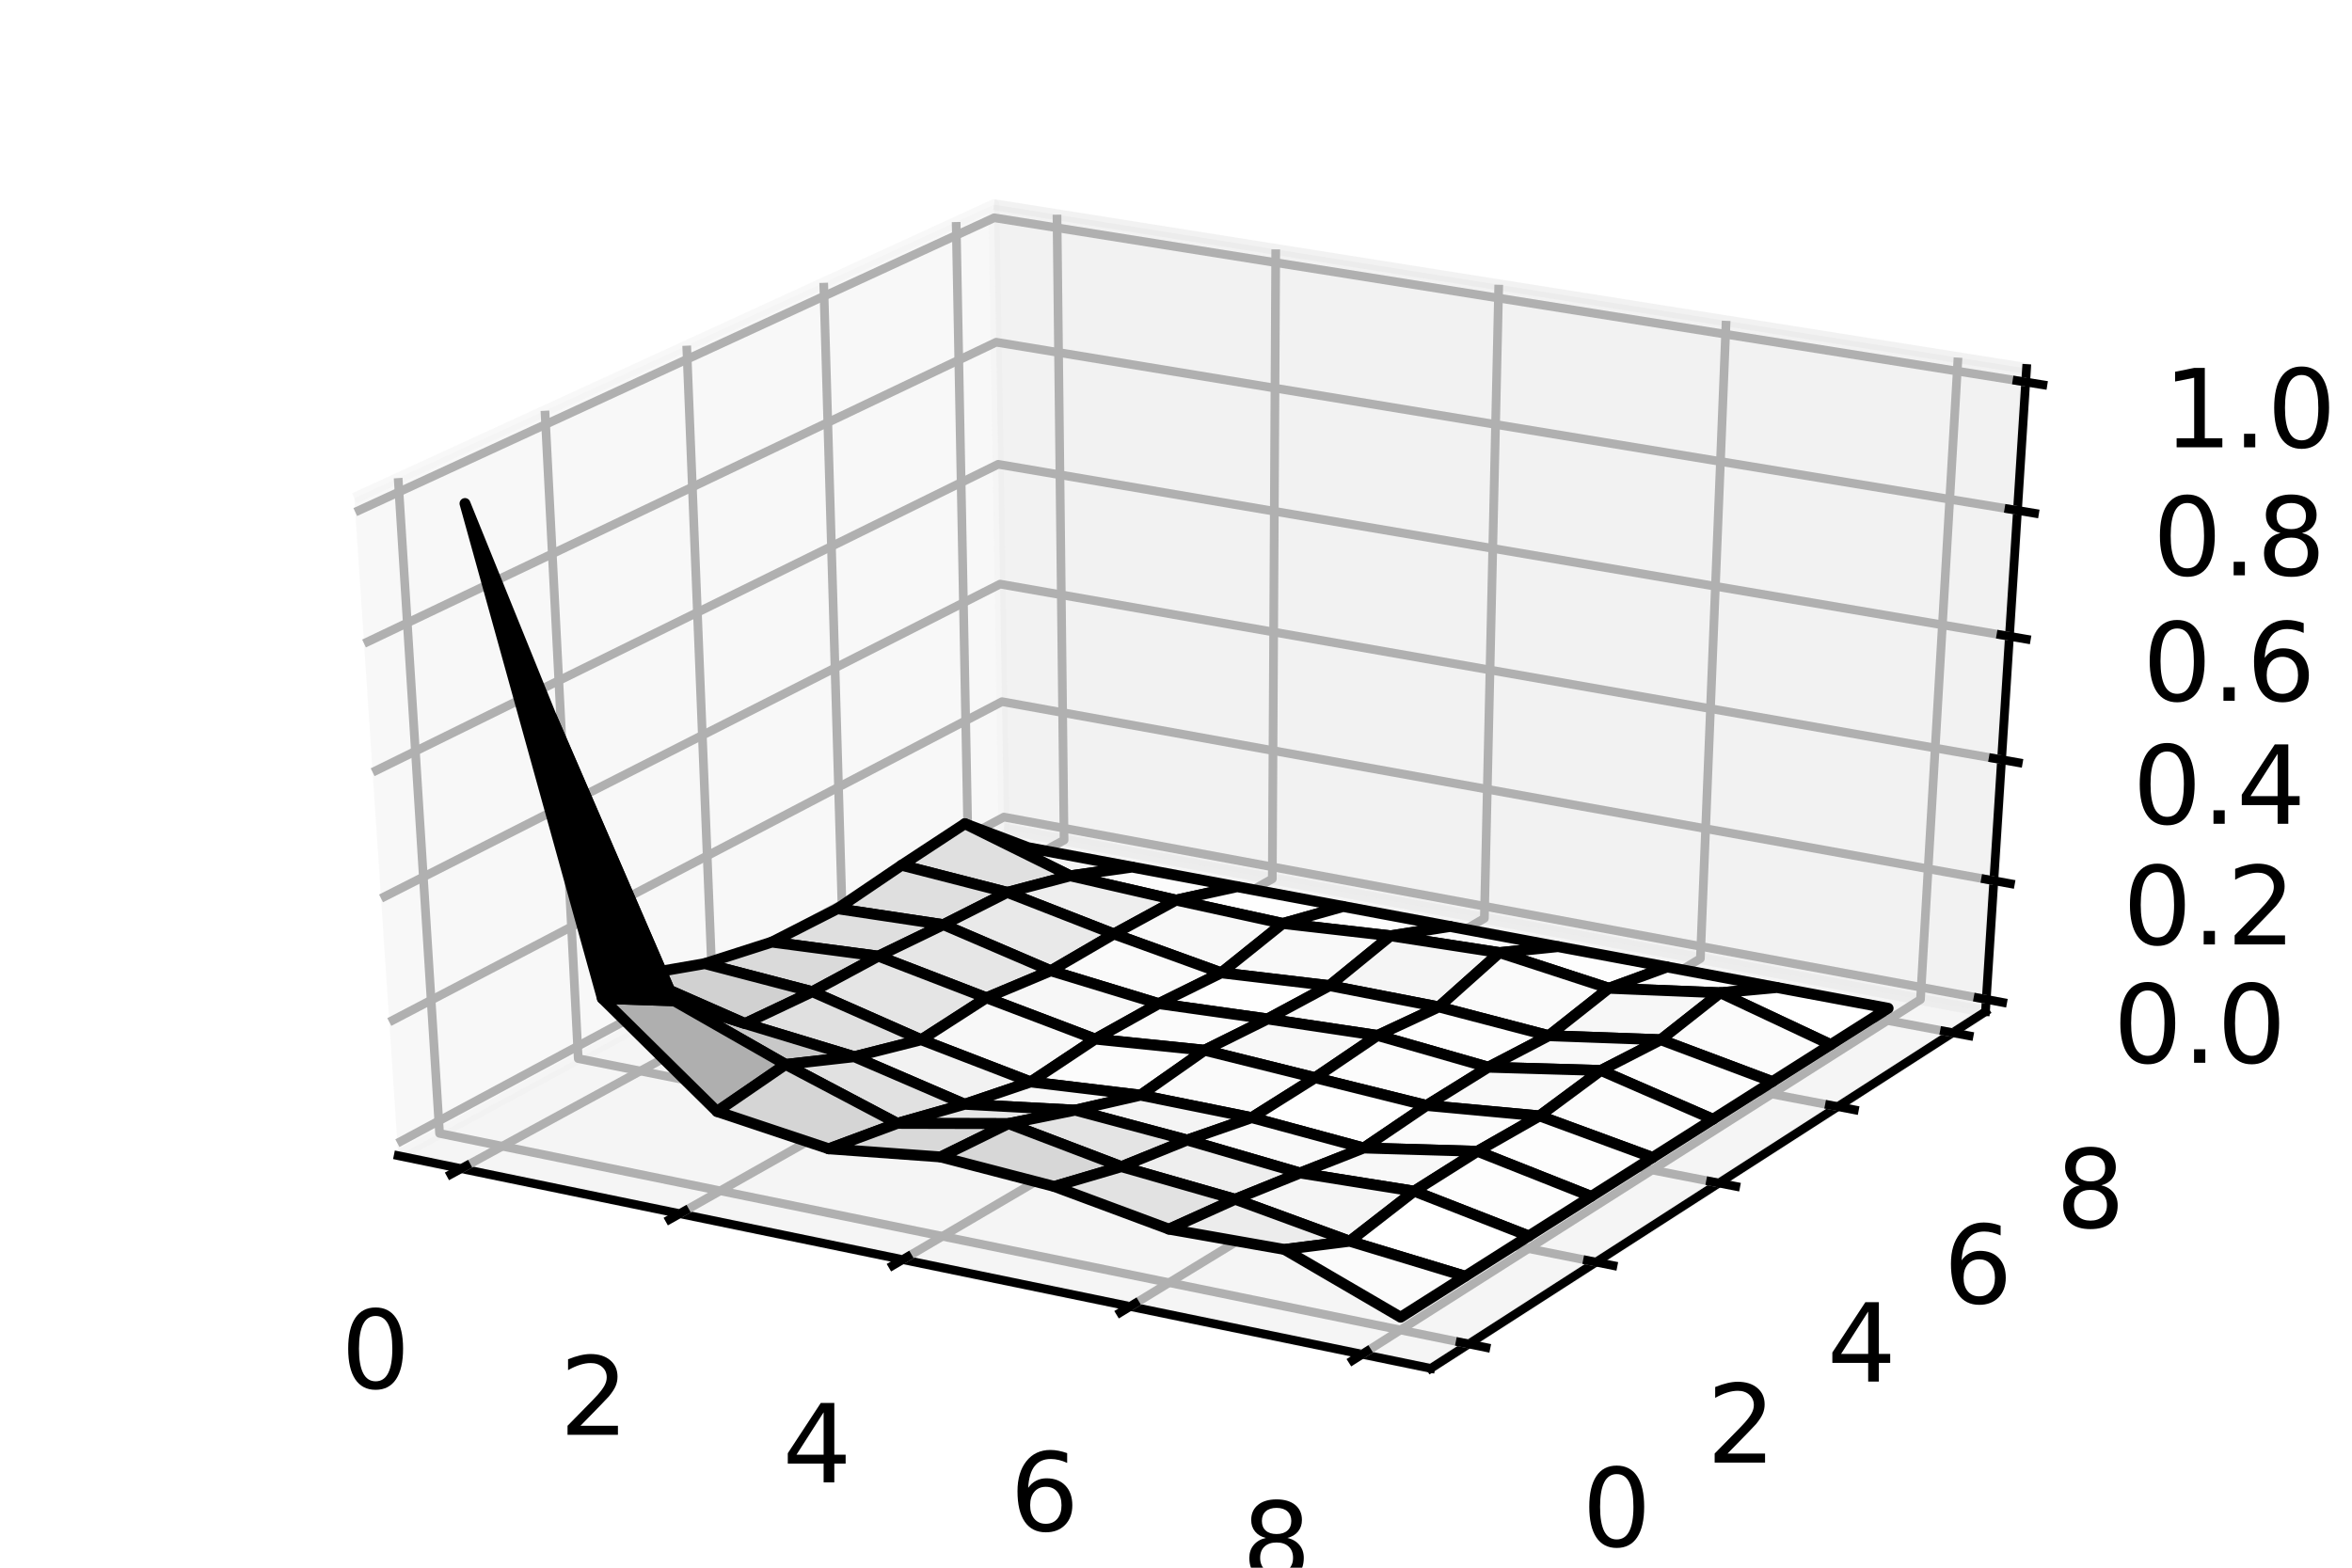 <?xml version="1.0" encoding="utf-8" standalone="no"?>
<!DOCTYPE svg PUBLIC "-//W3C//DTD SVG 1.1//EN"
  "http://www.w3.org/Graphics/SVG/1.1/DTD/svg11.dtd">
<!-- Created with matplotlib (https://matplotlib.org/) -->
<svg height="144pt" version="1.1" viewBox="0 0 216 144" width="216pt" xmlns="http://www.w3.org/2000/svg" xmlns:xlink="http://www.w3.org/1999/xlink">
 <defs>
  <style type="text/css">
*{stroke-linecap:butt;stroke-linejoin:round;}
  </style>
 </defs>
 <g id="figure_1">
  <g id="patch_1">
   <path d="M 0 144 
L 216 144 
L 216 0 
L 0 0 
z
" style="fill:#ffffff;"/>
  </g>
  <g id="patch_2">
   <path d="M 10.8 133.2 
L 205.2 133.2 
L 205.2 10.8 
L 10.8 10.8 
z
" style="fill:#ffffff;"/>
  </g>
  <g id="pane3d_1">
   <g id="patch_3">
    <path d="M 36.571 106.154 
L 92.209 76.144 
L 91.283 18.801 
L 32.542 45.764 
" style="fill:#f2f2f2;opacity:0.5;stroke:#f2f2f2;stroke-linejoin:miter;"/>
   </g>
  </g>
  <g id="pane3d_2">
   <g id="patch_4">
    <path d="M 92.209 76.144 
L 182.338 92.922 
L 186.109 33.849 
L 91.283 18.801 
" style="fill:#e6e6e6;opacity:0.5;stroke:#e6e6e6;stroke-linejoin:miter;"/>
   </g>
  </g>
  <g id="pane3d_3">
   <g id="patch_5">
    <path d="M 36.571 106.154 
L 131.398 125.694 
L 182.338 92.922 
L 92.209 76.144 
" style="fill:#ececec;opacity:0.5;stroke:#ececec;stroke-linejoin:miter;"/>
   </g>
  </g>
  <g id="axis3d_1">
   <g id="line2d_1">
    <path d="M 36.571 106.154 
L 131.398 125.694 
" style="fill:none;stroke:#000000;stroke-linecap:square;stroke-width:0.8;"/>
   </g>
   <g id="Line3DCollection_1">
    <path d="M 42.352 107.345 
L 97.721 77.17 
L 97.07 19.719 
" style="fill:none;stroke:#b0b0b0;stroke-width:0.8;"/>
    <path d="M 62.426 111.482 
L 116.844 80.73 
L 117.16 22.907 
" style="fill:none;stroke:#b0b0b0;stroke-width:0.8;"/>
    <path d="M 82.901 115.701 
L 136.319 84.355 
L 137.64 26.157 
" style="fill:none;stroke:#b0b0b0;stroke-width:0.8;"/>
    <path d="M 103.788 120.005 
L 156.158 88.048 
L 158.522 29.471 
" style="fill:none;stroke:#b0b0b0;stroke-width:0.8;"/>
    <path d="M 125.1 124.396 
L 176.371 91.811 
L 179.818 32.85 
" style="fill:none;stroke:#b0b0b0;stroke-width:0.8;"/>
   </g>
   <g id="xtick_1">
    <g id="line2d_2">
     <path d="M 42.829 107.085 
L 41.396 107.866 
" style="fill:none;stroke:#000000;stroke-linecap:square;stroke-width:0.8;"/>
    </g>
    <g id="text_1">
     <!-- 0 -->
     <defs>
      <path d="M 31.781 66.406 
Q 24.172 66.406 20.328 58.906 
Q 16.5 51.422 16.5 36.375 
Q 16.5 21.391 20.328 13.891 
Q 24.172 6.391 31.781 6.391 
Q 39.453 6.391 43.281 13.891 
Q 47.125 21.391 47.125 36.375 
Q 47.125 51.422 43.281 58.906 
Q 39.453 66.406 31.781 66.406 
z
M 31.781 74.219 
Q 44.047 74.219 50.516 64.516 
Q 56.984 54.828 56.984 36.375 
Q 56.984 17.969 50.516 8.266 
Q 44.047 -1.422 31.781 -1.422 
Q 19.531 -1.422 13.062 8.266 
Q 6.594 17.969 6.594 36.375 
Q 6.594 54.828 13.062 64.516 
Q 19.531 74.219 31.781 74.219 
z
" id="DejaVuSans-48"/>
     </defs>
     <g transform="translate(31.318 127.52)scale(0.1 -0.1)">
      <use xlink:href="#DejaVuSans-48"/>
     </g>
    </g>
   </g>
   <g id="xtick_2">
    <g id="line2d_3">
     <path d="M 62.896 111.217 
L 61.486 112.013 
" style="fill:none;stroke:#000000;stroke-linecap:square;stroke-width:0.8;"/>
    </g>
    <g id="text_2">
     <!-- 2 -->
     <defs>
      <path d="M 19.188 8.297 
L 53.609 8.297 
L 53.609 0 
L 7.328 0 
L 7.328 8.297 
Q 12.938 14.109 22.625 23.891 
Q 32.328 33.688 34.812 36.531 
Q 39.547 41.844 41.422 45.531 
Q 43.312 49.219 43.312 52.781 
Q 43.312 58.594 39.234 62.25 
Q 35.156 65.922 28.609 65.922 
Q 23.969 65.922 18.812 64.312 
Q 13.672 62.703 7.812 59.422 
L 7.812 69.391 
Q 13.766 71.781 18.938 73 
Q 24.125 74.219 28.422 74.219 
Q 39.75 74.219 46.484 68.547 
Q 53.219 62.891 53.219 53.422 
Q 53.219 48.922 51.531 44.891 
Q 49.859 40.875 45.406 35.406 
Q 44.188 33.984 37.641 27.219 
Q 31.109 20.453 19.188 8.297 
z
" id="DejaVuSans-50"/>
     </defs>
     <g transform="translate(51.388 131.796)scale(0.1 -0.1)">
      <use xlink:href="#DejaVuSans-50"/>
     </g>
    </g>
   </g>
   <g id="xtick_3">
    <g id="line2d_4">
     <path d="M 83.362 115.43 
L 81.978 116.243 
" style="fill:none;stroke:#000000;stroke-linecap:square;stroke-width:0.8;"/>
    </g>
    <g id="text_3">
     <!-- 4 -->
     <defs>
      <path d="M 37.797 64.312 
L 12.891 25.391 
L 37.797 25.391 
z
M 35.203 72.906 
L 47.609 72.906 
L 47.609 25.391 
L 58.016 25.391 
L 58.016 17.188 
L 47.609 17.188 
L 47.609 0 
L 37.797 0 
L 37.797 17.188 
L 4.891 17.188 
L 4.891 26.703 
z
" id="DejaVuSans-52"/>
     </defs>
     <g transform="translate(71.859 136.158)scale(0.1 -0.1)">
      <use xlink:href="#DejaVuSans-52"/>
     </g>
    </g>
   </g>
   <g id="xtick_4">
    <g id="line2d_5">
     <path d="M 104.24 119.729 
L 102.882 120.557 
" style="fill:none;stroke:#000000;stroke-linecap:square;stroke-width:0.8;"/>
    </g>
    <g id="text_4">
     <!-- 6 -->
     <defs>
      <path d="M 33.016 40.375 
Q 26.375 40.375 22.484 35.828 
Q 18.609 31.297 18.609 23.391 
Q 18.609 15.531 22.484 10.953 
Q 26.375 6.391 33.016 6.391 
Q 39.656 6.391 43.531 10.953 
Q 47.406 15.531 47.406 23.391 
Q 47.406 31.297 43.531 35.828 
Q 39.656 40.375 33.016 40.375 
z
M 52.594 71.297 
L 52.594 62.312 
Q 48.875 64.062 45.094 64.984 
Q 41.312 65.922 37.594 65.922 
Q 27.828 65.922 22.672 59.328 
Q 17.531 52.734 16.797 39.406 
Q 19.672 43.656 24.016 45.922 
Q 28.375 48.188 33.594 48.188 
Q 44.578 48.188 50.953 41.516 
Q 57.328 34.859 57.328 23.391 
Q 57.328 12.156 50.688 5.359 
Q 44.047 -1.422 33.016 -1.422 
Q 20.359 -1.422 13.672 8.266 
Q 6.984 17.969 6.984 36.375 
Q 6.984 53.656 15.188 63.938 
Q 23.391 74.219 37.203 74.219 
Q 40.922 74.219 44.703 73.484 
Q 48.484 72.75 52.594 71.297 
z
" id="DejaVuSans-54"/>
     </defs>
     <g transform="translate(92.745 140.608)scale(0.1 -0.1)">
      <use xlink:href="#DejaVuSans-54"/>
     </g>
    </g>
   </g>
   <g id="xtick_5">
    <g id="line2d_6">
     <path d="M 125.543 124.115 
L 124.213 124.96 
" style="fill:none;stroke:#000000;stroke-linecap:square;stroke-width:0.8;"/>
    </g>
    <g id="text_5">
     <!-- 8 -->
     <defs>
      <path d="M 31.781 34.625 
Q 24.75 34.625 20.719 30.859 
Q 16.703 27.094 16.703 20.516 
Q 16.703 13.922 20.719 10.156 
Q 24.75 6.391 31.781 6.391 
Q 38.812 6.391 42.859 10.172 
Q 46.922 13.969 46.922 20.516 
Q 46.922 27.094 42.891 30.859 
Q 38.875 34.625 31.781 34.625 
z
M 21.922 38.812 
Q 15.578 40.375 12.031 44.719 
Q 8.5 49.078 8.5 55.328 
Q 8.5 64.062 14.719 69.141 
Q 20.953 74.219 31.781 74.219 
Q 42.672 74.219 48.875 69.141 
Q 55.078 64.062 55.078 55.328 
Q 55.078 49.078 51.531 44.719 
Q 48 40.375 41.703 38.812 
Q 48.828 37.156 52.797 32.312 
Q 56.781 27.484 56.781 20.516 
Q 56.781 9.906 50.312 4.234 
Q 43.844 -1.422 31.781 -1.422 
Q 19.734 -1.422 13.25 4.234 
Q 6.781 9.906 6.781 20.516 
Q 6.781 27.484 10.781 32.312 
Q 14.797 37.156 21.922 38.812 
z
M 18.312 54.391 
Q 18.312 48.734 21.844 45.562 
Q 25.391 42.391 31.781 42.391 
Q 38.141 42.391 41.719 45.562 
Q 45.312 48.734 45.312 54.391 
Q 45.312 60.062 41.719 63.234 
Q 38.141 66.406 31.781 66.406 
Q 25.391 66.406 21.844 63.234 
Q 18.312 60.062 18.312 54.391 
z
" id="DejaVuSans-56"/>
     </defs>
     <g transform="translate(114.057 145.148)scale(0.1 -0.1)">
      <use xlink:href="#DejaVuSans-56"/>
     </g>
    </g>
   </g>
  </g>
  <g id="axis3d_2">
   <g id="line2d_7">
    <path d="M 182.338 92.922 
L 131.398 125.694 
" style="fill:none;stroke:#000000;stroke-linecap:square;stroke-width:0.8;"/>
   </g>
   <g id="Line3DCollection_2">
    <path d="M 36.564 43.917 
L 40.367 104.107 
L 134.885 123.451 
" style="fill:none;stroke:#b0b0b0;stroke-width:0.8;"/>
    <path d="M 50.045 37.73 
L 53.103 97.237 
L 146.571 115.933 
" style="fill:none;stroke:#b0b0b0;stroke-width:0.8;"/>
    <path d="M 63.064 31.754 
L 65.426 90.59 
L 157.86 108.67 
" style="fill:none;stroke:#b0b0b0;stroke-width:0.8;"/>
    <path d="M 75.645 25.979 
L 77.355 84.156 
L 168.771 101.65 
" style="fill:none;stroke:#b0b0b0;stroke-width:0.8;"/>
    <path d="M 87.81 20.395 
L 88.908 77.925 
L 179.325 94.86 
" style="fill:none;stroke:#b0b0b0;stroke-width:0.8;"/>
   </g>
   <g id="xtick_6">
    <g id="line2d_8">
     <path d="M 134.094 123.289 
L 136.468 123.775 
" style="fill:none;stroke:#000000;stroke-linecap:square;stroke-width:0.8;"/>
    </g>
    <g id="text_6">
     <!-- 0 -->
     <g transform="translate(145.296 142.045)scale(0.1 -0.1)">
      <use xlink:href="#DejaVuSans-48"/>
     </g>
    </g>
   </g>
   <g id="xtick_7">
    <g id="line2d_9">
     <path d="M 145.789 115.776 
L 148.136 116.246 
" style="fill:none;stroke:#000000;stroke-linecap:square;stroke-width:0.8;"/>
    </g>
    <g id="text_7">
     <!-- 2 -->
     <g transform="translate(156.736 134.344)scale(0.1 -0.1)">
      <use xlink:href="#DejaVuSans-50"/>
     </g>
    </g>
   </g>
   <g id="xtick_8">
    <g id="line2d_10">
     <path d="M 157.087 108.519 
L 159.406 108.972 
" style="fill:none;stroke:#000000;stroke-linecap:square;stroke-width:0.8;"/>
    </g>
    <g id="text_8">
     <!-- 4 -->
     <g transform="translate(167.788 126.905)scale(0.1 -0.1)">
      <use xlink:href="#DejaVuSans-52"/>
     </g>
    </g>
   </g>
   <g id="xtick_9">
    <g id="line2d_11">
     <path d="M 168.008 101.504 
L 170.3 101.942 
" style="fill:none;stroke:#000000;stroke-linecap:square;stroke-width:0.8;"/>
    </g>
    <g id="text_9">
     <!-- 6 -->
     <g transform="translate(178.47 119.714)scale(0.1 -0.1)">
      <use xlink:href="#DejaVuSans-54"/>
     </g>
    </g>
   </g>
   <g id="xtick_10">
    <g id="line2d_12">
     <path d="M 178.57 94.719 
L 180.835 95.143 
" style="fill:none;stroke:#000000;stroke-linecap:square;stroke-width:0.8;"/>
    </g>
    <g id="text_10">
     <!-- 8 -->
     <g transform="translate(188.802 112.759)scale(0.1 -0.1)">
      <use xlink:href="#DejaVuSans-56"/>
     </g>
    </g>
   </g>
  </g>
  <g id="axis3d_3">
   <g id="line2d_13">
    <path d="M 182.338 92.922 
L 186.109 33.849 
" style="fill:none;stroke:#000000;stroke-linecap:square;stroke-width:0.8;"/>
   </g>
   <g id="Line3DCollection_3">
    <path d="M 182.41 91.798 
L 92.191 75.051 
L 36.494 105.007 
" style="fill:none;stroke:#b0b0b0;stroke-width:0.8;"/>
    <path d="M 183.105 80.896 
L 92.02 64.451 
L 35.752 93.877 
" style="fill:none;stroke:#b0b0b0;stroke-width:0.8;"/>
    <path d="M 183.815 69.781 
L 91.846 53.652 
L 34.994 82.522 
" style="fill:none;stroke:#b0b0b0;stroke-width:0.8;"/>
    <path d="M 184.539 58.447 
L 91.668 42.648 
L 34.221 70.935 
" style="fill:none;stroke:#b0b0b0;stroke-width:0.8;"/>
    <path d="M 185.277 46.885 
L 91.487 31.434 
L 33.432 59.109 
" style="fill:none;stroke:#b0b0b0;stroke-width:0.8;"/>
    <path d="M 186.029 35.091 
L 91.302 20.004 
L 32.627 47.036 
" style="fill:none;stroke:#b0b0b0;stroke-width:0.8;"/>
   </g>
   <g id="xtick_11">
    <g id="line2d_14">
     <path d="M 181.657 91.658 
L 183.917 92.078 
" style="fill:none;stroke:#000000;stroke-linecap:square;stroke-width:0.8;"/>
    </g>
    <g id="text_11">
     <!-- 0.0 -->
     <defs>
      <path d="M 10.688 12.406 
L 21 12.406 
L 21 0 
L 10.688 0 
z
" id="DejaVuSans-46"/>
     </defs>
     <g transform="translate(194.066 97.621)scale(0.1 -0.1)">
      <use xlink:href="#DejaVuSans-48"/>
      <use x="63.623" xlink:href="#DejaVuSans-46"/>
      <use x="95.41" xlink:href="#DejaVuSans-48"/>
     </g>
    </g>
   </g>
   <g id="xtick_12">
    <g id="line2d_15">
     <path d="M 182.345 80.759 
L 184.628 81.171 
" style="fill:none;stroke:#000000;stroke-linecap:square;stroke-width:0.8;"/>
    </g>
    <g id="text_12">
     <!-- 0.2 -->
     <g transform="translate(194.948 86.751)scale(0.1 -0.1)">
      <use xlink:href="#DejaVuSans-48"/>
      <use x="63.623" xlink:href="#DejaVuSans-46"/>
      <use x="95.41" xlink:href="#DejaVuSans-50"/>
     </g>
    </g>
   </g>
   <g id="xtick_13">
    <g id="line2d_16">
     <path d="M 183.047 69.647 
L 185.353 70.051 
" style="fill:none;stroke:#000000;stroke-linecap:square;stroke-width:0.8;"/>
    </g>
    <g id="text_13">
     <!-- 0.4 -->
     <g transform="translate(195.848 75.669)scale(0.1 -0.1)">
      <use xlink:href="#DejaVuSans-48"/>
      <use x="63.623" xlink:href="#DejaVuSans-46"/>
      <use x="95.41" xlink:href="#DejaVuSans-52"/>
     </g>
    </g>
   </g>
   <g id="xtick_14">
    <g id="line2d_17">
     <path d="M 183.763 58.315 
L 186.092 58.711 
" style="fill:none;stroke:#000000;stroke-linecap:square;stroke-width:0.8;"/>
    </g>
    <g id="text_14">
     <!-- 0.6 -->
     <g transform="translate(196.764 64.369)scale(0.1 -0.1)">
      <use xlink:href="#DejaVuSans-48"/>
      <use x="63.623" xlink:href="#DejaVuSans-46"/>
      <use x="95.41" xlink:href="#DejaVuSans-54"/>
     </g>
    </g>
   </g>
   <g id="xtick_15">
    <g id="line2d_18">
     <path d="M 184.493 46.756 
L 186.846 47.144 
" style="fill:none;stroke:#000000;stroke-linecap:square;stroke-width:0.8;"/>
    </g>
    <g id="text_15">
     <!-- 0.8 -->
     <g transform="translate(197.7 52.844)scale(0.1 -0.1)">
      <use xlink:href="#DejaVuSans-48"/>
      <use x="63.623" xlink:href="#DejaVuSans-46"/>
      <use x="95.41" xlink:href="#DejaVuSans-56"/>
     </g>
    </g>
   </g>
   <g id="xtick_16">
    <g id="line2d_19">
     <path d="M 185.237 34.965 
L 187.615 35.344 
" style="fill:none;stroke:#000000;stroke-linecap:square;stroke-width:0.8;"/>
    </g>
    <g id="text_16">
     <!-- 1.0 -->
     <defs>
      <path d="M 12.406 8.297 
L 28.516 8.297 
L 28.516 63.922 
L 10.984 60.406 
L 10.984 69.391 
L 28.422 72.906 
L 38.281 72.906 
L 38.281 8.297 
L 54.391 8.297 
L 54.391 0 
L 12.406 0 
z
" id="DejaVuSans-49"/>
     </defs>
     <g transform="translate(198.654 41.087)scale(0.1 -0.1)">
      <use xlink:href="#DejaVuSans-49"/>
      <use x="63.623" xlink:href="#DejaVuSans-46"/>
      <use x="95.41" xlink:href="#DejaVuSans-48"/>
     </g>
    </g>
   </g>
  </g>
  <g id="axes_1">
   <g id="Poly3DCollection_1">
    <path clip-path="url(#paa223c4662)" d="M 88.611 75.662 
L 98.294 80.449 
L 103.977 79.647 
L 94.421 77.862 
z
" style="fill:#f4f4f4;stroke:#000000;"/>
    <path clip-path="url(#paa223c4662)" d="M 98.294 80.449 
L 108.01 82.68 
L 113.62 81.448 
L 103.977 79.647 
z
" style="fill:#fcfcfc;stroke:#000000;"/>
    <path clip-path="url(#paa223c4662)" d="M 108.01 82.68 
L 117.81 84.826 
L 123.353 83.266 
L 113.62 81.448 
z
" style="fill:#fefefe;stroke:#000000;"/>
    <path clip-path="url(#paa223c4662)" d="M 82.8 79.478 
L 92.506 81.97 
L 98.294 80.449 
L 88.611 75.662 
z
" style="fill:#e0e0e0;stroke:#000000;"/>
    <path clip-path="url(#paa223c4662)" d="M 117.81 84.826 
L 127.712 85.959 
L 133.177 85.101 
L 123.353 83.266 
z
" style="fill:#fdfdfd;stroke:#000000;"/>
    <path clip-path="url(#paa223c4662)" d="M 92.506 81.97 
L 102.302 85.791 
L 108.01 82.68 
L 98.294 80.449 
z
" style="fill:#eeeeee;stroke:#000000;"/>
    <path clip-path="url(#paa223c4662)" d="M 102.302 85.791 
L 112.156 89.359 
L 117.81 84.826 
L 108.01 82.68 
z
" style="fill:#f8f8f8;stroke:#000000;"/>
    <path clip-path="url(#paa223c4662)" d="M 127.712 85.959 
L 137.711 87.504 
L 143.092 86.953 
L 133.177 85.101 
z
" style="fill:#fafafa;stroke:#000000;"/>
    <path clip-path="url(#paa223c4662)" d="M 76.906 83.47 
L 86.638 84.937 
L 92.506 81.97 
L 82.8 79.478 
z
" style="fill:#dfdfdf;stroke:#000000;"/>
    <path clip-path="url(#paa223c4662)" d="M 112.156 89.359 
L 122.097 90.537 
L 127.712 85.959 
L 117.81 84.826 
z
" style="fill:#f9f9f9;stroke:#000000;"/>
    <path clip-path="url(#paa223c4662)" d="M 86.638 84.937 
L 96.503 89.171 
L 102.302 85.791 
L 92.506 81.97 
z
" style="fill:#e9e9e9;stroke:#000000;"/>
    <path clip-path="url(#paa223c4662)" d="M 137.711 87.504 
L 147.754 90.778 
L 153.1 88.822 
L 143.092 86.953 
z
" style="fill:#fdfdfd;stroke:#000000;"/>
    <path clip-path="url(#paa223c4662)" d="M 96.503 89.171 
L 106.415 92.191 
L 112.156 89.359 
L 102.302 85.791 
z
" style="fill:#fafafa;stroke:#000000;"/>
    <path clip-path="url(#paa223c4662)" d="M 70.889 86.536 
L 80.666 87.829 
L 86.638 84.937 
L 76.906 83.47 
z
" style="fill:#dfdfdf;stroke:#000000;"/>
    <path clip-path="url(#paa223c4662)" d="M 122.097 90.537 
L 132.131 92.491 
L 137.711 87.504 
L 127.712 85.959 
z
" style="fill:#f5f5f5;stroke:#000000;"/>
    <path clip-path="url(#paa223c4662)" d="M 147.754 90.778 
L 157.99 91.192 
L 163.202 90.709 
L 153.1 88.822 
z
" style="fill:#fcfcfc;stroke:#000000;"/>
    <path clip-path="url(#paa223c4662)" d="M 106.415 92.191 
L 116.411 93.597 
L 122.097 90.537 
L 112.156 89.359 
z
" style="fill:#fefefe;stroke:#000000;"/>
    <path clip-path="url(#paa223c4662)" d="M 80.666 87.829 
L 90.592 91.653 
L 96.503 89.171 
L 86.638 84.937 
z
" style="fill:#e6e6e6;stroke:#000000;"/>
    <path clip-path="url(#paa223c4662)" d="M 132.131 92.491 
L 142.241 95.135 
L 147.754 90.778 
L 137.711 87.504 
z
" style="fill:#fafafa;stroke:#000000;"/>
    <path clip-path="url(#paa223c4662)" d="M 157.99 91.192 
L 168.128 95.956 
L 173.4 92.614 
L 163.202 90.709 
z
" style="fill:#ffffff;stroke:#000000;"/>
    <path clip-path="url(#paa223c4662)" d="M 90.592 91.653 
L 100.578 95.445 
L 106.415 92.191 
L 96.503 89.171 
z
" style="fill:#f7f7f7;stroke:#000000;"/>
    <path clip-path="url(#paa223c4662)" d="M 116.411 93.597 
L 126.51 95.112 
L 132.131 92.491 
L 122.097 90.537 
z
" style="fill:#fafafa;stroke:#000000;"/>
    <path clip-path="url(#paa223c4662)" d="M 64.725 88.514 
L 74.602 91.094 
L 80.666 87.829 
L 70.889 86.536 
z
" style="fill:#dadada;stroke:#000000;"/>
    <path clip-path="url(#paa223c4662)" d="M 142.241 95.135 
L 152.521 95.506 
L 157.99 91.192 
L 147.754 90.778 
z
" style="fill:#f7f7f7;stroke:#000000;"/>
    <path clip-path="url(#paa223c4662)" d="M 100.578 95.445 
L 110.627 96.47 
L 116.411 93.597 
L 106.415 92.191 
z
" style="fill:#fbfbfb;stroke:#000000;"/>
    <path clip-path="url(#paa223c4662)" d="M 74.602 91.094 
L 84.605 95.508 
L 90.592 91.653 
L 80.666 87.829 
z
" style="fill:#e5e5e5;stroke:#000000;"/>
    <path clip-path="url(#paa223c4662)" d="M 126.51 95.112 
L 136.682 98.029 
L 142.241 95.135 
L 132.131 92.491 
z
" style="fill:#fdfdfd;stroke:#000000;"/>
    <path clip-path="url(#paa223c4662)" d="M 152.521 95.506 
L 162.767 99.354 
L 168.128 95.956 
L 157.99 91.192 
z
" style="fill:#fbfbfb;stroke:#000000;"/>
    <path clip-path="url(#paa223c4662)" d="M 84.605 95.508 
L 94.652 99.382 
L 100.578 95.445 
L 90.592 91.653 
z
" style="fill:#f8f8f8;stroke:#000000;"/>
    <path clip-path="url(#paa223c4662)" d="M 110.627 96.47 
L 120.776 98.996 
L 126.51 95.112 
L 116.411 93.597 
z
" style="fill:#f8f8f8;stroke:#000000;"/>
    <path clip-path="url(#paa223c4662)" d="M 136.682 98.029 
L 147.021 98.327 
L 152.521 95.506 
L 142.241 95.135 
z
" style="fill:#f9f9f9;stroke:#000000;"/>
    <path clip-path="url(#paa223c4662)" d="M 58.401 89.611 
L 68.421 94.019 
L 74.602 91.094 
L 64.725 88.514 
z
" style="fill:#d1d1d1;stroke:#000000;"/>
    <path clip-path="url(#paa223c4662)" d="M 94.652 99.382 
L 104.747 100.598 
L 110.627 96.47 
L 100.578 95.445 
z
" style="fill:#fcfcfc;stroke:#000000;"/>
    <path clip-path="url(#paa223c4662)" d="M 120.776 98.996 
L 131.014 101.544 
L 136.682 98.029 
L 126.51 95.112 
z
" style="fill:#fcfcfc;stroke:#000000;"/>
    <path clip-path="url(#paa223c4662)" d="M 68.421 94.019 
L 78.455 97.064 
L 84.605 95.508 
L 74.602 91.094 
z
" style="fill:#e0e0e0;stroke:#000000;"/>
    <path clip-path="url(#paa223c4662)" d="M 147.021 98.327 
L 157.316 102.809 
L 162.767 99.354 
L 152.521 95.506 
z
" style="fill:#fcfcfc;stroke:#000000;"/>
    <path clip-path="url(#paa223c4662)" d="M 78.455 97.064 
L 88.593 101.433 
L 94.652 99.382 
L 84.605 95.508 
z
" style="fill:#f2f2f2;stroke:#000000;"/>
    <path clip-path="url(#paa223c4662)" d="M 104.747 100.598 
L 114.952 102.662 
L 120.776 98.996 
L 110.627 96.47 
z
" style="fill:#fafafa;stroke:#000000;"/>
    <path clip-path="url(#paa223c4662)" d="M 131.014 101.544 
L 141.386 102.503 
L 147.021 98.327 
L 136.682 98.029 
z
" style="fill:#f9f9f9;stroke:#000000;"/>
    <path clip-path="url(#paa223c4662)" d="M 88.593 101.433 
L 98.746 101.975 
L 104.747 100.598 
L 94.652 99.382 
z
" style="fill:#f7f7f7;stroke:#000000;"/>
    <path clip-path="url(#paa223c4662)" d="M 114.952 102.662 
L 125.246 105.449 
L 131.014 101.544 
L 120.776 98.996 
z
" style="fill:#fefefe;stroke:#000000;"/>
    <path clip-path="url(#paa223c4662)" d="M 141.386 102.503 
L 151.773 106.322 
L 157.316 102.809 
L 147.021 98.327 
z
" style="fill:#fcfcfc;stroke:#000000;"/>
    <path clip-path="url(#paa223c4662)" d="M 61.911 91.927 
L 72.15 97.775 
L 78.455 97.064 
L 68.421 94.019 
z
" style="fill:#c8c8c8;stroke:#000000;"/>
    <path clip-path="url(#paa223c4662)" d="M 98.746 101.975 
L 109.028 104.721 
L 114.952 102.662 
L 104.747 100.598 
z
" style="fill:#f4f4f4;stroke:#000000;"/>
    <path clip-path="url(#paa223c4662)" d="M 50.648 65.861 
L 61.911 91.927 
L 68.421 94.019 
L 58.401 89.611 
z
" style="fill:#828282;stroke:#000000;"/>
    <path clip-path="url(#paa223c4662)" d="M 72.15 97.775 
L 82.407 103.188 
L 88.593 101.433 
L 78.455 97.064 
z
" style="fill:#e1e1e1;stroke:#000000;"/>
    <path clip-path="url(#paa223c4662)" d="M 125.246 105.449 
L 135.684 105.753 
L 141.386 102.503 
L 131.014 101.544 
z
" style="fill:#fbfbfb;stroke:#000000;"/>
    <path clip-path="url(#paa223c4662)" d="M 109.028 104.721 
L 119.398 107.747 
L 125.246 105.449 
L 114.952 102.662 
z
" style="fill:#f9f9f9;stroke:#000000;"/>
    <path clip-path="url(#paa223c4662)" d="M 82.407 103.188 
L 92.615 103.212 
L 98.746 101.975 
L 88.593 101.433 
z
" style="fill:#e6e6e6;stroke:#000000;"/>
    <path clip-path="url(#paa223c4662)" d="M 135.684 105.753 
L 146.135 109.896 
L 151.773 106.322 
L 141.386 102.503 
z
" style="fill:#fdfdfd;stroke:#000000;"/>
    <path clip-path="url(#paa223c4662)" d="M 55.319 91.71 
L 65.849 102.095 
L 72.15 97.775 
L 61.911 91.927 
z
" style="fill:#afafaf;stroke:#000000;"/>
    <path clip-path="url(#paa223c4662)" d="M 119.398 107.747 
L 129.875 109.417 
L 135.684 105.753 
L 125.246 105.449 
z
" style="fill:#f8f8f8;stroke:#000000;"/>
    <path clip-path="url(#paa223c4662)" d="M 92.615 103.212 
L 102.989 107.164 
L 109.028 104.721 
L 98.746 101.975 
z
" style="fill:#e4e4e4;stroke:#000000;"/>
    <path clip-path="url(#paa223c4662)" d="M 65.849 102.095 
L 76.112 105.524 
L 82.407 103.188 
L 72.15 97.775 
z
" style="fill:#d5d5d5;stroke:#000000;"/>
    <path clip-path="url(#paa223c4662)" d="M 129.875 109.417 
L 140.4 113.531 
L 146.135 109.896 
L 135.684 105.753 
z
" style="fill:#fdfdfd;stroke:#000000;"/>
    <path clip-path="url(#paa223c4662)" d="M 102.989 107.164 
L 113.434 110.16 
L 119.398 107.747 
L 109.028 104.721 
z
" style="fill:#eeeeee;stroke:#000000;"/>
    <path clip-path="url(#paa223c4662)" d="M 76.112 105.524 
L 86.392 106.271 
L 92.615 103.212 
L 82.407 103.188 
z
" style="fill:#d9d9d9;stroke:#000000;"/>
    <path clip-path="url(#paa223c4662)" d="M 113.434 110.16 
L 123.956 114.014 
L 129.875 109.417 
L 119.398 107.747 
z
" style="fill:#f5f5f5;stroke:#000000;"/>
    <path clip-path="url(#paa223c4662)" d="M 86.392 106.271 
L 96.825 108.982 
L 102.989 107.164 
L 92.615 103.212 
z
" style="fill:#d7d7d7;stroke:#000000;"/>
    <path clip-path="url(#paa223c4662)" d="M 42.703 46.251 
L 55.319 91.71 
L 61.911 91.927 
L 50.648 65.861 
z
" style="stroke:#000000;"/>
    <path clip-path="url(#paa223c4662)" d="M 123.956 114.014 
L 134.565 117.23 
L 140.4 113.531 
L 129.875 109.417 
z
" style="fill:#ffffff;stroke:#000000;"/>
    <path clip-path="url(#paa223c4662)" d="M 96.825 108.982 
L 107.355 112.902 
L 113.434 110.16 
L 102.989 107.164 
z
" style="fill:#e2e2e2;stroke:#000000;"/>
    <path clip-path="url(#paa223c4662)" d="M 107.355 112.902 
L 117.97 114.77 
L 123.956 114.014 
L 113.434 110.16 
z
" style="fill:#ececec;stroke:#000000;"/>
    <path clip-path="url(#paa223c4662)" d="M 117.97 114.77 
L 128.628 120.993 
L 134.565 117.23 
L 123.956 114.014 
z
" style="fill:#fbfbfb;stroke:#000000;"/>
   </g>
  </g>
 </g>
 <defs>
  <clipPath id="paa223c4662">
   <rect height="122.4" width="194.4" x="10.8" y="10.8"/>
  </clipPath>
 </defs>
</svg>
